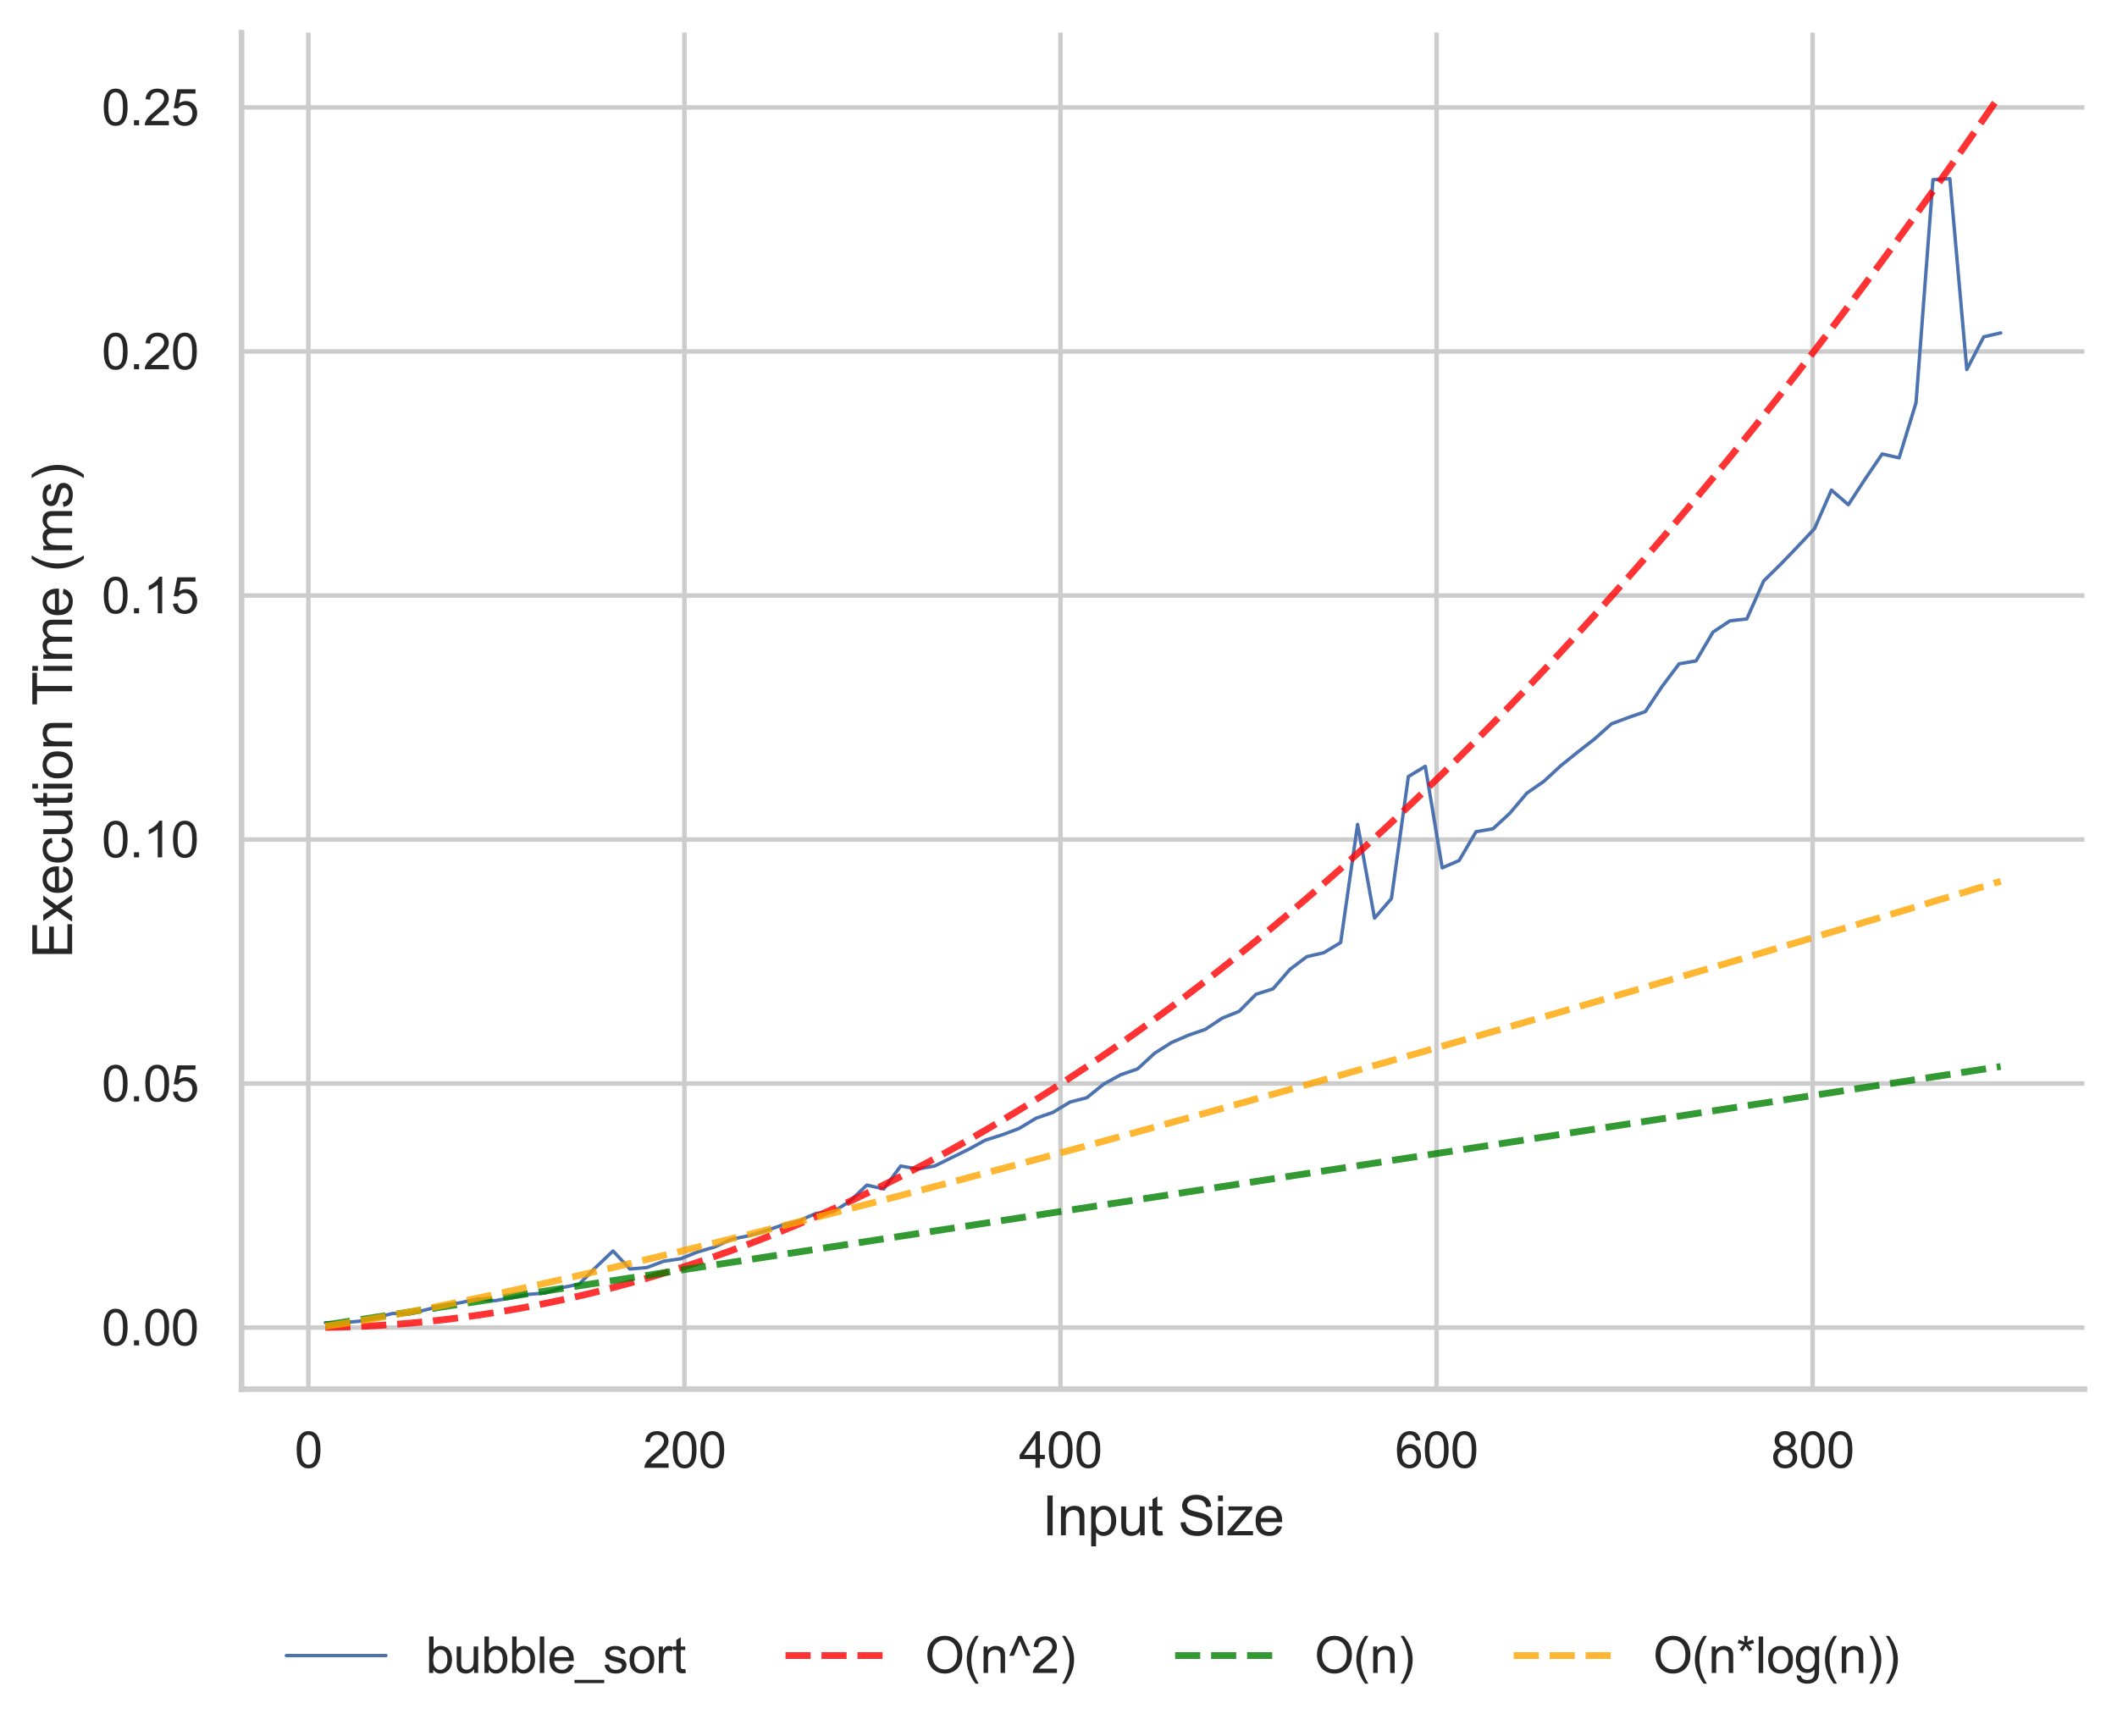 <?xml version="1.0" encoding="utf-8" standalone="no"?>
<!DOCTYPE svg PUBLIC "-//W3C//DTD SVG 1.1//EN"
  "http://www.w3.org/Graphics/SVG/1.1/DTD/svg11.dtd">
<svg xmlns:xlink="http://www.w3.org/1999/xlink" width="467.728pt" height="383.525pt" viewBox="0 0 467.728 383.525" xmlns="http://www.w3.org/2000/svg" version="1.1">
 <defs>
  <style type="text/css">*{stroke-linejoin: round; stroke-linecap: butt}</style>
 </defs>
 <g id="figure_1">
  <g id="patch_1">
   <path d="M 0 383.525 
L 467.728 383.525 
L 467.728 0 
L 0 0 
z
" style="fill: #ffffff"/>
  </g>
  <g id="axes_1">
   <g id="patch_2">
    <path d="M 53.368 306.9 
L 460.528 306.9 
L 460.528 7.2 
L 53.368 7.2 
z
" style="fill: #ffffff"/>
   </g>
   <g id="matplotlib.axis_1">
    <g id="xtick_1">
     <g id="line2d_1">
      <path d="M 68.137 306.9 
L 68.137 7.2 
" clip-path="url(#pf3e0f8b7da)" style="fill: none; stroke: #cccccc; stroke-linecap: round"/>
     </g>
     <g id="text_1">
      <!-- 0 -->
      <g style="fill: #262626" transform="translate(65.078 324.274) scale(0.11 -0.11)">
       <defs>
        <path id="ArialMT-30" d="M 266 2259 
Q 266 3072 433 3567 
Q 600 4063 929 4331 
Q 1259 4600 1759 4600 
Q 2128 4600 2406 4451 
Q 2684 4303 2865 4023 
Q 3047 3744 3150 3342 
Q 3253 2941 3253 2259 
Q 3253 1453 3087 958 
Q 2922 463 2592 192 
Q 2263 -78 1759 -78 
Q 1097 -78 719 397 
Q 266 969 266 2259 
z
M 844 2259 
Q 844 1131 1108 757 
Q 1372 384 1759 384 
Q 2147 384 2411 759 
Q 2675 1134 2675 2259 
Q 2675 3391 2411 3762 
Q 2147 4134 1753 4134 
Q 1366 4134 1134 3806 
Q 844 3388 844 2259 
z
" transform="scale(0.016)"/>
       </defs>
       <use xlink:href="#ArialMT-30"/>
      </g>
     </g>
    </g>
    <g id="xtick_2">
     <g id="line2d_2">
      <path d="M 151.222 306.9 
L 151.222 7.2 
" clip-path="url(#pf3e0f8b7da)" style="fill: none; stroke: #cccccc; stroke-linecap: round"/>
     </g>
     <g id="text_2">
      <!-- 200 -->
      <g style="fill: #262626" transform="translate(142.047 324.274) scale(0.11 -0.11)">
       <defs>
        <path id="ArialMT-32" d="M 3222 541 
L 3222 0 
L 194 0 
Q 188 203 259 391 
Q 375 700 629 1000 
Q 884 1300 1366 1694 
Q 2113 2306 2375 2664 
Q 2638 3022 2638 3341 
Q 2638 3675 2398 3904 
Q 2159 4134 1775 4134 
Q 1369 4134 1125 3890 
Q 881 3647 878 3216 
L 300 3275 
Q 359 3922 746 4261 
Q 1134 4600 1788 4600 
Q 2447 4600 2831 4234 
Q 3216 3869 3216 3328 
Q 3216 3053 3103 2787 
Q 2991 2522 2730 2228 
Q 2469 1934 1863 1422 
Q 1356 997 1212 845 
Q 1069 694 975 541 
L 3222 541 
z
" transform="scale(0.016)"/>
       </defs>
       <use xlink:href="#ArialMT-32"/>
       <use xlink:href="#ArialMT-30" x="55.615"/>
       <use xlink:href="#ArialMT-30" x="111.23"/>
      </g>
     </g>
    </g>
    <g id="xtick_3">
     <g id="line2d_3">
      <path d="M 234.308 306.9 
L 234.308 7.2 
" clip-path="url(#pf3e0f8b7da)" style="fill: none; stroke: #cccccc; stroke-linecap: round"/>
     </g>
     <g id="text_3">
      <!-- 400 -->
      <g style="fill: #262626" transform="translate(225.132 324.274) scale(0.11 -0.11)">
       <defs>
        <path id="ArialMT-34" d="M 2069 0 
L 2069 1097 
L 81 1097 
L 81 1613 
L 2172 4581 
L 2631 4581 
L 2631 1613 
L 3250 1613 
L 3250 1097 
L 2631 1097 
L 2631 0 
L 2069 0 
z
M 2069 1613 
L 2069 3678 
L 634 1613 
L 2069 1613 
z
" transform="scale(0.016)"/>
       </defs>
       <use xlink:href="#ArialMT-34"/>
       <use xlink:href="#ArialMT-30" x="55.615"/>
       <use xlink:href="#ArialMT-30" x="111.23"/>
      </g>
     </g>
    </g>
    <g id="xtick_4">
     <g id="line2d_4">
      <path d="M 317.393 306.9 
L 317.393 7.2 
" clip-path="url(#pf3e0f8b7da)" style="fill: none; stroke: #cccccc; stroke-linecap: round"/>
     </g>
     <g id="text_4">
      <!-- 600 -->
      <g style="fill: #262626" transform="translate(308.217 324.274) scale(0.11 -0.11)">
       <defs>
        <path id="ArialMT-36" d="M 3184 3459 
L 2625 3416 
Q 2550 3747 2413 3897 
Q 2184 4138 1850 4138 
Q 1581 4138 1378 3988 
Q 1113 3794 959 3422 
Q 806 3050 800 2363 
Q 1003 2672 1297 2822 
Q 1591 2972 1913 2972 
Q 2475 2972 2870 2558 
Q 3266 2144 3266 1488 
Q 3266 1056 3080 686 
Q 2894 316 2569 119 
Q 2244 -78 1831 -78 
Q 1128 -78 684 439 
Q 241 956 241 2144 
Q 241 3472 731 4075 
Q 1159 4600 1884 4600 
Q 2425 4600 2770 4297 
Q 3116 3994 3184 3459 
z
M 888 1484 
Q 888 1194 1011 928 
Q 1134 663 1356 523 
Q 1578 384 1822 384 
Q 2178 384 2434 671 
Q 2691 959 2691 1453 
Q 2691 1928 2437 2201 
Q 2184 2475 1800 2475 
Q 1419 2475 1153 2201 
Q 888 1928 888 1484 
z
" transform="scale(0.016)"/>
       </defs>
       <use xlink:href="#ArialMT-36"/>
       <use xlink:href="#ArialMT-30" x="55.615"/>
       <use xlink:href="#ArialMT-30" x="111.23"/>
      </g>
     </g>
    </g>
    <g id="xtick_5">
     <g id="line2d_5">
      <path d="M 400.478 306.9 
L 400.478 7.2 
" clip-path="url(#pf3e0f8b7da)" style="fill: none; stroke: #cccccc; stroke-linecap: round"/>
     </g>
     <g id="text_5">
      <!-- 800 -->
      <g style="fill: #262626" transform="translate(391.303 324.274) scale(0.11 -0.11)">
       <defs>
        <path id="ArialMT-38" d="M 1131 2484 
Q 781 2613 612 2850 
Q 444 3088 444 3419 
Q 444 3919 803 4259 
Q 1163 4600 1759 4600 
Q 2359 4600 2725 4251 
Q 3091 3903 3091 3403 
Q 3091 3084 2923 2848 
Q 2756 2613 2416 2484 
Q 2838 2347 3058 2040 
Q 3278 1734 3278 1309 
Q 3278 722 2862 322 
Q 2447 -78 1769 -78 
Q 1091 -78 675 323 
Q 259 725 259 1325 
Q 259 1772 486 2073 
Q 713 2375 1131 2484 
z
M 1019 3438 
Q 1019 3113 1228 2906 
Q 1438 2700 1772 2700 
Q 2097 2700 2305 2904 
Q 2513 3109 2513 3406 
Q 2513 3716 2298 3927 
Q 2084 4138 1766 4138 
Q 1444 4138 1231 3931 
Q 1019 3725 1019 3438 
z
M 838 1322 
Q 838 1081 952 856 
Q 1066 631 1291 507 
Q 1516 384 1775 384 
Q 2178 384 2440 643 
Q 2703 903 2703 1303 
Q 2703 1709 2433 1975 
Q 2163 2241 1756 2241 
Q 1359 2241 1098 1978 
Q 838 1716 838 1322 
z
" transform="scale(0.016)"/>
       </defs>
       <use xlink:href="#ArialMT-38"/>
       <use xlink:href="#ArialMT-30" x="55.615"/>
       <use xlink:href="#ArialMT-30" x="111.23"/>
      </g>
     </g>
    </g>
    <g id="text_6">
     <!-- Input Size -->
     <g style="fill: #262626" transform="translate(230.266 339.195) scale(0.12 -0.12)">
      <defs>
       <path id="ArialMT-49" d="M 597 0 
L 597 4581 
L 1203 4581 
L 1203 0 
L 597 0 
z
" transform="scale(0.016)"/>
       <path id="ArialMT-6e" d="M 422 0 
L 422 3319 
L 928 3319 
L 928 2847 
Q 1294 3394 1984 3394 
Q 2284 3394 2536 3286 
Q 2788 3178 2913 3003 
Q 3038 2828 3088 2588 
Q 3119 2431 3119 2041 
L 3119 0 
L 2556 0 
L 2556 2019 
Q 2556 2363 2490 2533 
Q 2425 2703 2258 2804 
Q 2091 2906 1866 2906 
Q 1506 2906 1245 2678 
Q 984 2450 984 1813 
L 984 0 
L 422 0 
z
" transform="scale(0.016)"/>
       <path id="ArialMT-70" d="M 422 -1272 
L 422 3319 
L 934 3319 
L 934 2888 
Q 1116 3141 1344 3267 
Q 1572 3394 1897 3394 
Q 2322 3394 2647 3175 
Q 2972 2956 3137 2557 
Q 3303 2159 3303 1684 
Q 3303 1175 3120 767 
Q 2938 359 2589 142 
Q 2241 -75 1856 -75 
Q 1575 -75 1351 44 
Q 1128 163 984 344 
L 984 -1272 
L 422 -1272 
z
M 931 1641 
Q 931 1000 1190 694 
Q 1450 388 1819 388 
Q 2194 388 2461 705 
Q 2728 1022 2728 1688 
Q 2728 2322 2467 2637 
Q 2206 2953 1844 2953 
Q 1484 2953 1207 2617 
Q 931 2281 931 1641 
z
" transform="scale(0.016)"/>
       <path id="ArialMT-75" d="M 2597 0 
L 2597 488 
Q 2209 -75 1544 -75 
Q 1250 -75 995 37 
Q 741 150 617 320 
Q 494 491 444 738 
Q 409 903 409 1263 
L 409 3319 
L 972 3319 
L 972 1478 
Q 972 1038 1006 884 
Q 1059 663 1231 536 
Q 1403 409 1656 409 
Q 1909 409 2131 539 
Q 2353 669 2445 892 
Q 2538 1116 2538 1541 
L 2538 3319 
L 3100 3319 
L 3100 0 
L 2597 0 
z
" transform="scale(0.016)"/>
       <path id="ArialMT-74" d="M 1650 503 
L 1731 6 
Q 1494 -44 1306 -44 
Q 1000 -44 831 53 
Q 663 150 594 308 
Q 525 466 525 972 
L 525 2881 
L 113 2881 
L 113 3319 
L 525 3319 
L 525 4141 
L 1084 4478 
L 1084 3319 
L 1650 3319 
L 1650 2881 
L 1084 2881 
L 1084 941 
Q 1084 700 1114 631 
Q 1144 563 1211 522 
Q 1278 481 1403 481 
Q 1497 481 1650 503 
z
" transform="scale(0.016)"/>
       <path id="ArialMT-20" transform="scale(0.016)"/>
       <path id="ArialMT-53" d="M 288 1472 
L 859 1522 
Q 900 1178 1048 958 
Q 1197 738 1509 602 
Q 1822 466 2213 466 
Q 2559 466 2825 569 
Q 3091 672 3220 851 
Q 3350 1031 3350 1244 
Q 3350 1459 3225 1620 
Q 3100 1781 2813 1891 
Q 2628 1963 1997 2114 
Q 1366 2266 1113 2400 
Q 784 2572 623 2826 
Q 463 3081 463 3397 
Q 463 3744 659 4045 
Q 856 4347 1234 4503 
Q 1613 4659 2075 4659 
Q 2584 4659 2973 4495 
Q 3363 4331 3572 4012 
Q 3781 3694 3797 3291 
L 3216 3247 
Q 3169 3681 2898 3903 
Q 2628 4125 2100 4125 
Q 1550 4125 1298 3923 
Q 1047 3722 1047 3438 
Q 1047 3191 1225 3031 
Q 1400 2872 2139 2705 
Q 2878 2538 3153 2413 
Q 3553 2228 3743 1945 
Q 3934 1663 3934 1294 
Q 3934 928 3725 604 
Q 3516 281 3123 101 
Q 2731 -78 2241 -78 
Q 1619 -78 1198 103 
Q 778 284 539 648 
Q 300 1013 288 1472 
z
" transform="scale(0.016)"/>
       <path id="ArialMT-69" d="M 425 3934 
L 425 4581 
L 988 4581 
L 988 3934 
L 425 3934 
z
M 425 0 
L 425 3319 
L 988 3319 
L 988 0 
L 425 0 
z
" transform="scale(0.016)"/>
       <path id="ArialMT-7a" d="M 125 0 
L 125 456 
L 2238 2881 
Q 1878 2863 1603 2863 
L 250 2863 
L 250 3319 
L 2963 3319 
L 2963 2947 
L 1166 841 
L 819 456 
Q 1197 484 1528 484 
L 3063 484 
L 3063 0 
L 125 0 
z
" transform="scale(0.016)"/>
       <path id="ArialMT-65" d="M 2694 1069 
L 3275 997 
Q 3138 488 2766 206 
Q 2394 -75 1816 -75 
Q 1088 -75 661 373 
Q 234 822 234 1631 
Q 234 2469 665 2931 
Q 1097 3394 1784 3394 
Q 2450 3394 2872 2941 
Q 3294 2488 3294 1666 
Q 3294 1616 3291 1516 
L 816 1516 
Q 847 969 1125 678 
Q 1403 388 1819 388 
Q 2128 388 2347 550 
Q 2566 713 2694 1069 
z
M 847 1978 
L 2700 1978 
Q 2663 2397 2488 2606 
Q 2219 2931 1791 2931 
Q 1403 2931 1139 2672 
Q 875 2413 847 1978 
z
" transform="scale(0.016)"/>
      </defs>
      <use xlink:href="#ArialMT-49"/>
      <use xlink:href="#ArialMT-6e" x="27.783"/>
      <use xlink:href="#ArialMT-70" x="83.398"/>
      <use xlink:href="#ArialMT-75" x="139.014"/>
      <use xlink:href="#ArialMT-74" x="194.629"/>
      <use xlink:href="#ArialMT-20" x="222.412"/>
      <use xlink:href="#ArialMT-53" x="250.195"/>
      <use xlink:href="#ArialMT-69" x="316.895"/>
      <use xlink:href="#ArialMT-7a" x="339.111"/>
      <use xlink:href="#ArialMT-65" x="389.111"/>
     </g>
    </g>
   </g>
   <g id="matplotlib.axis_2">
    <g id="ytick_1">
     <g id="line2d_6">
      <path d="M 53.368 293.305 
L 460.528 293.305 
" clip-path="url(#pf3e0f8b7da)" style="fill: none; stroke: #cccccc; stroke-linecap: round"/>
     </g>
     <g id="text_7">
      <!-- 0.00 -->
      <g style="fill: #262626" transform="translate(22.461 297.241) scale(0.11 -0.11)">
       <defs>
        <path id="ArialMT-2e" d="M 581 0 
L 581 641 
L 1222 641 
L 1222 0 
L 581 0 
z
" transform="scale(0.016)"/>
       </defs>
       <use xlink:href="#ArialMT-30"/>
       <use xlink:href="#ArialMT-2e" x="55.615"/>
       <use xlink:href="#ArialMT-30" x="83.398"/>
       <use xlink:href="#ArialMT-30" x="139.014"/>
      </g>
     </g>
    </g>
    <g id="ytick_2">
     <g id="line2d_7">
      <path d="M 53.368 239.391 
L 460.528 239.391 
" clip-path="url(#pf3e0f8b7da)" style="fill: none; stroke: #cccccc; stroke-linecap: round"/>
     </g>
     <g id="text_8">
      <!-- 0.05 -->
      <g style="fill: #262626" transform="translate(22.461 243.328) scale(0.11 -0.11)">
       <defs>
        <path id="ArialMT-35" d="M 266 1200 
L 856 1250 
Q 922 819 1161 601 
Q 1400 384 1738 384 
Q 2144 384 2425 690 
Q 2706 997 2706 1503 
Q 2706 1984 2436 2262 
Q 2166 2541 1728 2541 
Q 1456 2541 1237 2417 
Q 1019 2294 894 2097 
L 366 2166 
L 809 4519 
L 3088 4519 
L 3088 3981 
L 1259 3981 
L 1013 2750 
Q 1425 3038 1878 3038 
Q 2478 3038 2890 2622 
Q 3303 2206 3303 1553 
Q 3303 931 2941 478 
Q 2500 -78 1738 -78 
Q 1113 -78 717 272 
Q 322 622 266 1200 
z
" transform="scale(0.016)"/>
       </defs>
       <use xlink:href="#ArialMT-30"/>
       <use xlink:href="#ArialMT-2e" x="55.615"/>
       <use xlink:href="#ArialMT-30" x="83.398"/>
       <use xlink:href="#ArialMT-35" x="139.014"/>
      </g>
     </g>
    </g>
    <g id="ytick_3">
     <g id="line2d_8">
      <path d="M 53.368 185.478 
L 460.528 185.478 
" clip-path="url(#pf3e0f8b7da)" style="fill: none; stroke: #cccccc; stroke-linecap: round"/>
     </g>
     <g id="text_9">
      <!-- 0.10 -->
      <g style="fill: #262626" transform="translate(22.461 189.415) scale(0.11 -0.11)">
       <defs>
        <path id="ArialMT-31" d="M 2384 0 
L 1822 0 
L 1822 3584 
Q 1619 3391 1289 3197 
Q 959 3003 697 2906 
L 697 3450 
Q 1169 3672 1522 3987 
Q 1875 4303 2022 4600 
L 2384 4600 
L 2384 0 
z
" transform="scale(0.016)"/>
       </defs>
       <use xlink:href="#ArialMT-30"/>
       <use xlink:href="#ArialMT-2e" x="55.615"/>
       <use xlink:href="#ArialMT-31" x="83.398"/>
       <use xlink:href="#ArialMT-30" x="139.014"/>
      </g>
     </g>
    </g>
    <g id="ytick_4">
     <g id="line2d_9">
      <path d="M 53.368 131.564 
L 460.528 131.564 
" clip-path="url(#pf3e0f8b7da)" style="fill: none; stroke: #cccccc; stroke-linecap: round"/>
     </g>
     <g id="text_10">
      <!-- 0.15 -->
      <g style="fill: #262626" transform="translate(22.461 135.501) scale(0.11 -0.11)">
       <use xlink:href="#ArialMT-30"/>
       <use xlink:href="#ArialMT-2e" x="55.615"/>
       <use xlink:href="#ArialMT-31" x="83.398"/>
       <use xlink:href="#ArialMT-35" x="139.014"/>
      </g>
     </g>
    </g>
    <g id="ytick_5">
     <g id="line2d_10">
      <path d="M 53.368 77.651 
L 460.528 77.651 
" clip-path="url(#pf3e0f8b7da)" style="fill: none; stroke: #cccccc; stroke-linecap: round"/>
     </g>
     <g id="text_11">
      <!-- 0.20 -->
      <g style="fill: #262626" transform="translate(22.461 81.588) scale(0.11 -0.11)">
       <use xlink:href="#ArialMT-30"/>
       <use xlink:href="#ArialMT-2e" x="55.615"/>
       <use xlink:href="#ArialMT-32" x="83.398"/>
       <use xlink:href="#ArialMT-30" x="139.014"/>
      </g>
     </g>
    </g>
    <g id="ytick_6">
     <g id="line2d_11">
      <path d="M 53.368 23.738 
L 460.528 23.738 
" clip-path="url(#pf3e0f8b7da)" style="fill: none; stroke: #cccccc; stroke-linecap: round"/>
     </g>
     <g id="text_12">
      <!-- 0.25 -->
      <g style="fill: #262626" transform="translate(22.461 27.675) scale(0.11 -0.11)">
       <use xlink:href="#ArialMT-30"/>
       <use xlink:href="#ArialMT-2e" x="55.615"/>
       <use xlink:href="#ArialMT-32" x="83.398"/>
       <use xlink:href="#ArialMT-35" x="139.014"/>
      </g>
     </g>
    </g>
    <g id="text_13">
     <!-- Execution Time (ms) -->
     <g style="fill: #262626" transform="translate(15.936 211.728) rotate(-90) scale(0.12 -0.12)">
      <defs>
       <path id="ArialMT-45" d="M 506 0 
L 506 4581 
L 3819 4581 
L 3819 4041 
L 1113 4041 
L 1113 2638 
L 3647 2638 
L 3647 2100 
L 1113 2100 
L 1113 541 
L 3925 541 
L 3925 0 
L 506 0 
z
" transform="scale(0.016)"/>
       <path id="ArialMT-78" d="M 47 0 
L 1259 1725 
L 138 3319 
L 841 3319 
L 1350 2541 
Q 1494 2319 1581 2169 
Q 1719 2375 1834 2534 
L 2394 3319 
L 3066 3319 
L 1919 1756 
L 3153 0 
L 2463 0 
L 1781 1031 
L 1600 1309 
L 728 0 
L 47 0 
z
" transform="scale(0.016)"/>
       <path id="ArialMT-63" d="M 2588 1216 
L 3141 1144 
Q 3050 572 2676 248 
Q 2303 -75 1759 -75 
Q 1078 -75 664 370 
Q 250 816 250 1647 
Q 250 2184 428 2587 
Q 606 2991 970 3192 
Q 1334 3394 1763 3394 
Q 2303 3394 2647 3120 
Q 2991 2847 3088 2344 
L 2541 2259 
Q 2463 2594 2264 2762 
Q 2066 2931 1784 2931 
Q 1359 2931 1093 2626 
Q 828 2322 828 1663 
Q 828 994 1084 691 
Q 1341 388 1753 388 
Q 2084 388 2306 591 
Q 2528 794 2588 1216 
z
" transform="scale(0.016)"/>
       <path id="ArialMT-6f" d="M 213 1659 
Q 213 2581 725 3025 
Q 1153 3394 1769 3394 
Q 2453 3394 2887 2945 
Q 3322 2497 3322 1706 
Q 3322 1066 3130 698 
Q 2938 331 2570 128 
Q 2203 -75 1769 -75 
Q 1072 -75 642 372 
Q 213 819 213 1659 
z
M 791 1659 
Q 791 1022 1069 705 
Q 1347 388 1769 388 
Q 2188 388 2466 706 
Q 2744 1025 2744 1678 
Q 2744 2294 2464 2611 
Q 2184 2928 1769 2928 
Q 1347 2928 1069 2612 
Q 791 2297 791 1659 
z
" transform="scale(0.016)"/>
       <path id="ArialMT-54" d="M 1659 0 
L 1659 4041 
L 150 4041 
L 150 4581 
L 3781 4581 
L 3781 4041 
L 2266 4041 
L 2266 0 
L 1659 0 
z
" transform="scale(0.016)"/>
       <path id="ArialMT-6d" d="M 422 0 
L 422 3319 
L 925 3319 
L 925 2853 
Q 1081 3097 1340 3245 
Q 1600 3394 1931 3394 
Q 2300 3394 2536 3241 
Q 2772 3088 2869 2813 
Q 3263 3394 3894 3394 
Q 4388 3394 4653 3120 
Q 4919 2847 4919 2278 
L 4919 0 
L 4359 0 
L 4359 2091 
Q 4359 2428 4304 2576 
Q 4250 2725 4106 2815 
Q 3963 2906 3769 2906 
Q 3419 2906 3187 2673 
Q 2956 2441 2956 1928 
L 2956 0 
L 2394 0 
L 2394 2156 
Q 2394 2531 2256 2718 
Q 2119 2906 1806 2906 
Q 1569 2906 1367 2781 
Q 1166 2656 1075 2415 
Q 984 2175 984 1722 
L 984 0 
L 422 0 
z
" transform="scale(0.016)"/>
       <path id="ArialMT-28" d="M 1497 -1347 
Q 1031 -759 709 28 
Q 388 816 388 1659 
Q 388 2403 628 3084 
Q 909 3875 1497 4659 
L 1900 4659 
Q 1522 4009 1400 3731 
Q 1209 3300 1100 2831 
Q 966 2247 966 1656 
Q 966 153 1900 -1347 
L 1497 -1347 
z
" transform="scale(0.016)"/>
       <path id="ArialMT-73" d="M 197 991 
L 753 1078 
Q 800 744 1014 566 
Q 1228 388 1613 388 
Q 2000 388 2187 545 
Q 2375 703 2375 916 
Q 2375 1106 2209 1216 
Q 2094 1291 1634 1406 
Q 1016 1563 777 1677 
Q 538 1791 414 1992 
Q 291 2194 291 2438 
Q 291 2659 392 2848 
Q 494 3038 669 3163 
Q 800 3259 1026 3326 
Q 1253 3394 1513 3394 
Q 1903 3394 2198 3281 
Q 2494 3169 2634 2976 
Q 2775 2784 2828 2463 
L 2278 2388 
Q 2241 2644 2061 2787 
Q 1881 2931 1553 2931 
Q 1166 2931 1000 2803 
Q 834 2675 834 2503 
Q 834 2394 903 2306 
Q 972 2216 1119 2156 
Q 1203 2125 1616 2013 
Q 2213 1853 2448 1751 
Q 2684 1650 2818 1456 
Q 2953 1263 2953 975 
Q 2953 694 2789 445 
Q 2625 197 2315 61 
Q 2006 -75 1616 -75 
Q 969 -75 630 194 
Q 291 463 197 991 
z
" transform="scale(0.016)"/>
       <path id="ArialMT-29" d="M 791 -1347 
L 388 -1347 
Q 1322 153 1322 1656 
Q 1322 2244 1188 2822 
Q 1081 3291 891 3722 
Q 769 4003 388 4659 
L 791 4659 
Q 1378 3875 1659 3084 
Q 1900 2403 1900 1659 
Q 1900 816 1576 28 
Q 1253 -759 791 -1347 
z
" transform="scale(0.016)"/>
      </defs>
      <use xlink:href="#ArialMT-45"/>
      <use xlink:href="#ArialMT-78" x="66.699"/>
      <use xlink:href="#ArialMT-65" x="116.699"/>
      <use xlink:href="#ArialMT-63" x="172.314"/>
      <use xlink:href="#ArialMT-75" x="222.314"/>
      <use xlink:href="#ArialMT-74" x="277.93"/>
      <use xlink:href="#ArialMT-69" x="305.713"/>
      <use xlink:href="#ArialMT-6f" x="327.93"/>
      <use xlink:href="#ArialMT-6e" x="383.545"/>
      <use xlink:href="#ArialMT-20" x="439.16"/>
      <use xlink:href="#ArialMT-54" x="465.193"/>
      <use xlink:href="#ArialMT-69" x="522.527"/>
      <use xlink:href="#ArialMT-6d" x="544.744"/>
      <use xlink:href="#ArialMT-65" x="628.045"/>
      <use xlink:href="#ArialMT-20" x="683.66"/>
      <use xlink:href="#ArialMT-28" x="711.443"/>
      <use xlink:href="#ArialMT-6d" x="744.744"/>
      <use xlink:href="#ArialMT-73" x="828.045"/>
      <use xlink:href="#ArialMT-29" x="878.045"/>
     </g>
    </g>
   </g>
   <g id="PolyCollection_1"/>
   <g id="line2d_12">
    <path d="M 71.876 292.226 
L 75.614 292.226 
L 79.353 291.903 
L 83.092 291.04 
L 86.831 290.178 
L 90.57 290.285 
L 94.309 289.315 
L 98.047 288.344 
L 101.786 287.805 
L 105.525 286.943 
L 109.264 287.374 
L 113.003 286.727 
L 116.742 285.972 
L 120.481 285.649 
L 124.219 284.463 
L 127.958 283.708 
L 131.697 279.934 
L 135.436 276.376 
L 139.175 280.365 
L 142.914 280.042 
L 146.652 278.64 
L 150.391 278.101 
L 154.13 276.591 
L 157.869 275.513 
L 161.608 273.788 
L 165.347 273.033 
L 169.085 271.955 
L 172.824 270.661 
L 176.563 269.69 
L 180.302 268.073 
L 184.041 267.75 
L 187.78 265.377 
L 191.519 261.819 
L 195.257 262.682 
L 198.996 257.614 
L 202.735 258.261 
L 206.474 257.614 
L 210.213 255.781 
L 213.952 253.948 
L 217.69 251.899 
L 221.429 250.713 
L 225.168 249.311 
L 228.907 247.047 
L 232.646 245.753 
L 236.385 243.489 
L 240.123 242.518 
L 243.862 239.499 
L 247.601 237.45 
L 251.34 236.156 
L 255.079 232.706 
L 258.818 230.334 
L 262.557 228.716 
L 266.295 227.422 
L 270.034 224.942 
L 273.773 223.433 
L 277.512 219.659 
L 281.251 218.473 
L 284.99 214.16 
L 288.728 211.356 
L 292.467 210.494 
L 296.206 208.229 
L 299.945 182.135 
L 303.684 202.838 
L 307.423 198.525 
L 311.162 171.568 
L 314.9 169.304 
L 318.639 191.732 
L 322.378 190.114 
L 326.117 183.753 
L 329.856 183.106 
L 333.595 179.655 
L 337.333 175.234 
L 341.072 172.646 
L 344.811 169.196 
L 348.55 166.177 
L 352.289 163.266 
L 356.028 159.923 
L 359.766 158.521 
L 363.505 157.227 
L 367.244 151.62 
L 370.983 146.66 
L 374.722 146.013 
L 378.461 139.652 
L 382.2 137.171 
L 385.938 136.74 
L 389.677 128.33 
L 393.416 124.664 
L 397.155 120.782 
L 400.894 116.792 
L 404.633 108.274 
L 408.371 111.509 
L 412.11 105.794 
L 415.849 100.295 
L 419.588 101.157 
L 423.327 88.973 
L 427.066 39.696 
L 430.804 39.48 
L 434.543 81.641 
L 438.282 74.416 
L 442.021 73.554 
" clip-path="url(#pf3e0f8b7da)" style="fill: none; stroke: #4c72b0; stroke-width: 0.75; stroke-linecap: round"/>
   </g>
   <g id="line2d_13">
    <path d="M 71.876 293.277 
L 75.614 293.196 
L 79.353 293.059 
L 83.092 292.869 
L 86.831 292.623 
L 90.57 292.324 
L 94.309 291.969 
L 98.047 291.561 
L 101.786 291.097 
L 105.525 290.58 
L 109.264 290.007 
L 113.003 289.381 
L 116.742 288.7 
L 120.481 287.964 
L 124.219 287.174 
L 127.958 286.329 
L 131.697 285.43 
L 135.436 284.476 
L 139.175 283.468 
L 142.914 282.405 
L 146.652 281.288 
L 150.391 280.116 
L 154.13 278.89 
L 157.869 277.61 
L 161.608 276.274 
L 165.347 274.885 
L 169.085 273.441 
L 172.824 271.942 
L 176.563 270.389 
L 180.302 268.781 
L 184.041 267.119 
L 187.78 265.402 
L 191.519 263.631 
L 195.257 261.806 
L 198.996 259.926 
L 202.735 257.991 
L 206.474 256.002 
L 210.213 253.958 
L 213.952 251.86 
L 217.69 249.707 
L 221.429 247.5 
L 225.168 245.239 
L 228.907 242.923 
L 232.646 240.552 
L 236.385 238.127 
L 240.123 235.647 
L 243.862 233.113 
L 247.601 230.525 
L 251.34 227.882 
L 255.079 225.184 
L 258.818 222.432 
L 262.557 219.625 
L 266.295 216.764 
L 270.034 213.849 
L 273.773 210.879 
L 277.512 207.854 
L 281.251 204.775 
L 284.99 201.642 
L 288.728 198.454 
L 292.467 195.211 
L 296.206 191.914 
L 299.945 188.563 
L 303.684 185.156 
L 307.423 181.696 
L 311.162 178.181 
L 314.9 174.611 
L 318.639 170.987 
L 322.378 167.309 
L 326.117 163.576 
L 329.856 159.788 
L 333.595 155.946 
L 337.333 152.05 
L 341.072 148.099 
L 344.811 144.093 
L 348.55 140.034 
L 352.289 135.919 
L 356.028 131.75 
L 359.766 127.527 
L 363.505 123.249 
L 367.244 118.916 
L 370.983 114.529 
L 374.722 110.088 
L 378.461 105.592 
L 382.2 101.041 
L 385.938 96.436 
L 389.677 91.777 
L 393.416 87.063 
L 397.155 82.295 
L 400.894 77.472 
L 404.633 72.594 
L 408.371 67.662 
L 412.11 62.676 
L 415.849 57.635 
L 419.588 52.54 
L 423.327 47.39 
L 427.066 42.185 
L 430.804 36.926 
L 434.543 31.613 
L 438.282 26.245 
L 442.021 20.823 
" clip-path="url(#pf3e0f8b7da)" style="fill: none; stroke-dasharray: 5.55,2.4; stroke-dashoffset: 0; stroke: #ff0000; stroke-opacity: 0.8; stroke-width: 1.5"/>
   </g>
   <g id="line2d_14">
    <path d="M 71.876 292.728 
L 75.614 292.151 
L 79.353 291.574 
L 83.092 290.997 
L 86.831 290.421 
L 90.57 289.844 
L 94.309 289.267 
L 98.047 288.69 
L 101.786 288.113 
L 105.525 287.537 
L 109.264 286.96 
L 113.003 286.383 
L 116.742 285.806 
L 120.481 285.229 
L 124.219 284.653 
L 127.958 284.076 
L 131.697 283.499 
L 135.436 282.922 
L 139.175 282.345 
L 142.914 281.769 
L 146.652 281.192 
L 150.391 280.615 
L 154.13 280.038 
L 157.869 279.461 
L 161.608 278.885 
L 165.347 278.308 
L 169.085 277.731 
L 172.824 277.154 
L 176.563 276.577 
L 180.302 276.001 
L 184.041 275.424 
L 187.78 274.847 
L 191.519 274.27 
L 195.257 273.693 
L 198.996 273.117 
L 202.735 272.54 
L 206.474 271.963 
L 210.213 271.386 
L 213.952 270.809 
L 217.69 270.233 
L 221.429 269.656 
L 225.168 269.079 
L 228.907 268.502 
L 232.646 267.925 
L 236.385 267.349 
L 240.123 266.772 
L 243.862 266.195 
L 247.601 265.618 
L 251.34 265.041 
L 255.079 264.465 
L 258.818 263.888 
L 262.557 263.311 
L 266.295 262.734 
L 270.034 262.157 
L 273.773 261.581 
L 277.512 261.004 
L 281.251 260.427 
L 284.99 259.85 
L 288.728 259.273 
L 292.467 258.697 
L 296.206 258.12 
L 299.945 257.543 
L 303.684 256.966 
L 307.423 256.389 
L 311.162 255.813 
L 314.9 255.236 
L 318.639 254.659 
L 322.378 254.082 
L 326.117 253.505 
L 329.856 252.929 
L 333.595 252.352 
L 337.333 251.775 
L 341.072 251.198 
L 344.811 250.621 
L 348.55 250.045 
L 352.289 249.468 
L 356.028 248.891 
L 359.766 248.314 
L 363.505 247.737 
L 367.244 247.161 
L 370.983 246.584 
L 374.722 246.007 
L 378.461 245.43 
L 382.2 244.853 
L 385.938 244.277 
L 389.677 243.7 
L 393.416 243.123 
L 397.155 242.546 
L 400.894 241.969 
L 404.633 241.393 
L 408.371 240.816 
L 412.11 240.239 
L 415.849 239.662 
L 419.588 239.085 
L 423.327 238.509 
L 427.066 237.932 
L 430.804 237.355 
L 434.543 236.778 
L 438.282 236.202 
L 442.021 235.625 
" clip-path="url(#pf3e0f8b7da)" style="fill: none; stroke-dasharray: 5.55,2.4; stroke-dashoffset: 0; stroke: #008000; stroke-opacity: 0.8; stroke-width: 1.5"/>
   </g>
   <g id="line2d_15">
    <path d="M 71.876 292.986 
L 75.614 292.467 
L 79.353 291.871 
L 83.092 291.227 
L 86.831 290.546 
L 90.57 289.835 
L 94.309 289.101 
L 98.047 288.345 
L 101.786 287.571 
L 105.525 286.782 
L 109.264 285.978 
L 113.003 285.16 
L 116.742 284.331 
L 120.481 283.49 
L 124.219 282.639 
L 127.958 281.778 
L 131.697 280.908 
L 135.436 280.03 
L 139.175 279.143 
L 142.914 278.249 
L 146.652 277.348 
L 150.391 276.44 
L 154.13 275.525 
L 157.869 274.604 
L 161.608 273.677 
L 165.347 272.744 
L 169.085 271.806 
L 172.824 270.862 
L 176.563 269.913 
L 180.302 268.959 
L 184.041 268 
L 187.78 267.036 
L 191.519 266.068 
L 195.257 265.096 
L 198.996 264.119 
L 202.735 263.138 
L 206.474 262.153 
L 210.213 261.164 
L 213.952 260.172 
L 217.69 259.175 
L 221.429 258.175 
L 225.168 257.172 
L 228.907 256.165 
L 232.646 255.155 
L 236.385 254.141 
L 240.123 253.124 
L 243.862 252.104 
L 247.601 251.081 
L 251.34 250.055 
L 255.079 249.026 
L 258.818 247.994 
L 262.557 246.959 
L 266.295 245.921 
L 270.034 244.881 
L 273.773 243.838 
L 277.512 242.792 
L 281.251 241.744 
L 284.99 240.693 
L 288.728 239.64 
L 292.467 238.584 
L 296.206 237.526 
L 299.945 236.466 
L 303.684 235.403 
L 307.423 234.338 
L 311.162 233.27 
L 314.9 232.2 
L 318.639 231.129 
L 322.378 230.055 
L 326.117 228.978 
L 329.856 227.9 
L 333.595 226.82 
L 337.333 225.737 
L 341.072 224.653 
L 344.811 223.567 
L 348.55 222.478 
L 352.289 221.388 
L 356.028 220.296 
L 359.766 219.202 
L 363.505 218.106 
L 367.244 217.008 
L 370.983 215.909 
L 374.722 214.807 
L 378.461 213.704 
L 382.2 212.599 
L 385.938 211.493 
L 389.677 210.384 
L 393.416 209.274 
L 397.155 208.163 
L 400.894 207.049 
L 404.633 205.934 
L 408.371 204.818 
L 412.11 203.7 
L 415.849 202.58 
L 419.588 201.459 
L 423.327 200.336 
L 427.066 199.212 
L 430.804 198.086 
L 434.543 196.959 
L 438.282 195.83 
L 442.021 194.699 
" clip-path="url(#pf3e0f8b7da)" style="fill: none; stroke-dasharray: 5.55,2.4; stroke-dashoffset: 0; stroke: #ffa500; stroke-opacity: 0.8; stroke-width: 1.5"/>
   </g>
   <g id="patch_3">
    <path d="M 53.368 306.9 
L 53.368 7.2 
" style="fill: none; stroke: #cccccc; stroke-width: 1.25; stroke-linejoin: miter; stroke-linecap: square"/>
   </g>
   <g id="patch_4">
    <path d="M 53.368 306.9 
L 460.528 306.9 
" style="fill: none; stroke: #cccccc; stroke-width: 1.25; stroke-linejoin: miter; stroke-linecap: square"/>
   </g>
   <g id="legend_1">
    <g id="line2d_16">
     <path d="M 63.268 365.76 
L 74.268 365.76 
L 85.268 365.76 
" style="fill: none; stroke: #4c72b0; stroke-width: 0.75; stroke-linecap: round"/>
    </g>
    <g id="text_14">
     <!-- bubble_sort -->
     <g style="fill: #262626" transform="translate(94.068 369.61) scale(0.11 -0.11)">
      <defs>
       <path id="ArialMT-62" d="M 941 0 
L 419 0 
L 419 4581 
L 981 4581 
L 981 2947 
Q 1338 3394 1891 3394 
Q 2197 3394 2470 3270 
Q 2744 3147 2920 2923 
Q 3097 2700 3197 2384 
Q 3297 2069 3297 1709 
Q 3297 856 2875 390 
Q 2453 -75 1863 -75 
Q 1275 -75 941 416 
L 941 0 
z
M 934 1684 
Q 934 1088 1097 822 
Q 1363 388 1816 388 
Q 2184 388 2453 708 
Q 2722 1028 2722 1663 
Q 2722 2313 2464 2622 
Q 2206 2931 1841 2931 
Q 1472 2931 1203 2611 
Q 934 2291 934 1684 
z
" transform="scale(0.016)"/>
       <path id="ArialMT-6c" d="M 409 0 
L 409 4581 
L 972 4581 
L 972 0 
L 409 0 
z
" transform="scale(0.016)"/>
       <path id="ArialMT-5f" d="M -97 -1272 
L -97 -866 
L 3631 -866 
L 3631 -1272 
L -97 -1272 
z
" transform="scale(0.016)"/>
       <path id="ArialMT-72" d="M 416 0 
L 416 3319 
L 922 3319 
L 922 2816 
Q 1116 3169 1280 3281 
Q 1444 3394 1641 3394 
Q 1925 3394 2219 3213 
L 2025 2691 
Q 1819 2813 1613 2813 
Q 1428 2813 1281 2702 
Q 1134 2591 1072 2394 
Q 978 2094 978 1738 
L 978 0 
L 416 0 
z
" transform="scale(0.016)"/>
      </defs>
      <use xlink:href="#ArialMT-62"/>
      <use xlink:href="#ArialMT-75" x="55.615"/>
      <use xlink:href="#ArialMT-62" x="111.23"/>
      <use xlink:href="#ArialMT-62" x="166.846"/>
      <use xlink:href="#ArialMT-6c" x="222.461"/>
      <use xlink:href="#ArialMT-65" x="244.678"/>
      <use xlink:href="#ArialMT-5f" x="300.293"/>
      <use xlink:href="#ArialMT-73" x="355.908"/>
      <use xlink:href="#ArialMT-6f" x="405.908"/>
      <use xlink:href="#ArialMT-72" x="461.523"/>
      <use xlink:href="#ArialMT-74" x="494.824"/>
     </g>
    </g>
    <g id="line2d_17">
     <path d="M 173.55 365.76 
L 184.55 365.76 
L 195.55 365.76 
" style="fill: none; stroke-dasharray: 5.55,2.4; stroke-dashoffset: 0; stroke: #ff0000; stroke-opacity: 0.8; stroke-width: 1.5"/>
    </g>
    <g id="text_15">
     <!-- O(n^2) -->
     <g style="fill: #262626" transform="translate(204.35 369.61) scale(0.11 -0.11)">
      <defs>
       <path id="ArialMT-4f" d="M 309 2231 
Q 309 3372 921 4017 
Q 1534 4663 2503 4663 
Q 3138 4663 3647 4359 
Q 4156 4056 4423 3514 
Q 4691 2972 4691 2284 
Q 4691 1588 4409 1038 
Q 4128 488 3612 205 
Q 3097 -78 2500 -78 
Q 1853 -78 1343 234 
Q 834 547 571 1087 
Q 309 1628 309 2231 
z
M 934 2222 
Q 934 1394 1379 917 
Q 1825 441 2497 441 
Q 3181 441 3623 922 
Q 4066 1403 4066 2288 
Q 4066 2847 3877 3264 
Q 3688 3681 3323 3911 
Q 2959 4141 2506 4141 
Q 1863 4141 1398 3698 
Q 934 3256 934 2222 
z
" transform="scale(0.016)"/>
       <path id="ArialMT-5e" d="M 747 2156 
L 169 2156 
L 1272 4659 
L 1725 4659 
L 2834 2156 
L 2269 2156 
L 1497 4022 
L 747 2156 
z
" transform="scale(0.016)"/>
      </defs>
      <use xlink:href="#ArialMT-4f"/>
      <use xlink:href="#ArialMT-28" x="77.783"/>
      <use xlink:href="#ArialMT-6e" x="111.084"/>
      <use xlink:href="#ArialMT-5e" x="166.699"/>
      <use xlink:href="#ArialMT-32" x="213.623"/>
      <use xlink:href="#ArialMT-29" x="269.238"/>
     </g>
    </g>
    <g id="line2d_18">
     <path d="M 259.627 365.76 
L 270.627 365.76 
L 281.627 365.76 
" style="fill: none; stroke-dasharray: 5.55,2.4; stroke-dashoffset: 0; stroke: #008000; stroke-opacity: 0.8; stroke-width: 1.5"/>
    </g>
    <g id="text_16">
     <!-- O(n) -->
     <g style="fill: #262626" transform="translate(290.427 369.61) scale(0.11 -0.11)">
      <use xlink:href="#ArialMT-4f"/>
      <use xlink:href="#ArialMT-28" x="77.783"/>
      <use xlink:href="#ArialMT-6e" x="111.084"/>
      <use xlink:href="#ArialMT-29" x="166.699"/>
     </g>
    </g>
    <g id="line2d_19">
     <path d="M 334.425 365.76 
L 345.425 365.76 
L 356.425 365.76 
" style="fill: none; stroke-dasharray: 5.55,2.4; stroke-dashoffset: 0; stroke: #ffa500; stroke-opacity: 0.8; stroke-width: 1.5"/>
    </g>
    <g id="text_17">
     <!-- O(n*log(n)) -->
     <g style="fill: #262626" transform="translate(365.225 369.61) scale(0.11 -0.11)">
      <defs>
       <path id="ArialMT-2a" d="M 200 3741 
L 344 4184 
Q 841 4009 1066 3881 
Q 1006 4447 1003 4659 
L 1456 4659 
Q 1447 4350 1384 3884 
Q 1706 4047 2122 4184 
L 2266 3741 
Q 1869 3609 1488 3566 
Q 1678 3400 2025 2975 
L 1650 2709 
Q 1469 2956 1222 3381 
Q 991 2941 816 2709 
L 447 2975 
Q 809 3422 966 3566 
Q 563 3644 200 3741 
z
" transform="scale(0.016)"/>
       <path id="ArialMT-67" d="M 319 -275 
L 866 -356 
Q 900 -609 1056 -725 
Q 1266 -881 1628 -881 
Q 2019 -881 2231 -725 
Q 2444 -569 2519 -288 
Q 2563 -116 2559 434 
Q 2191 0 1641 0 
Q 956 0 581 494 
Q 206 988 206 1678 
Q 206 2153 378 2554 
Q 550 2956 876 3175 
Q 1203 3394 1644 3394 
Q 2231 3394 2613 2919 
L 2613 3319 
L 3131 3319 
L 3131 450 
Q 3131 -325 2973 -648 
Q 2816 -972 2473 -1159 
Q 2131 -1347 1631 -1347 
Q 1038 -1347 672 -1080 
Q 306 -813 319 -275 
z
M 784 1719 
Q 784 1066 1043 766 
Q 1303 466 1694 466 
Q 2081 466 2343 764 
Q 2606 1063 2606 1700 
Q 2606 2309 2336 2618 
Q 2066 2928 1684 2928 
Q 1309 2928 1046 2623 
Q 784 2319 784 1719 
z
" transform="scale(0.016)"/>
      </defs>
      <use xlink:href="#ArialMT-4f"/>
      <use xlink:href="#ArialMT-28" x="77.783"/>
      <use xlink:href="#ArialMT-6e" x="111.084"/>
      <use xlink:href="#ArialMT-2a" x="166.699"/>
      <use xlink:href="#ArialMT-6c" x="205.615"/>
      <use xlink:href="#ArialMT-6f" x="227.832"/>
      <use xlink:href="#ArialMT-67" x="283.447"/>
      <use xlink:href="#ArialMT-28" x="339.062"/>
      <use xlink:href="#ArialMT-6e" x="372.363"/>
      <use xlink:href="#ArialMT-29" x="427.979"/>
      <use xlink:href="#ArialMT-29" x="461.279"/>
     </g>
    </g>
   </g>
  </g>
 </g>
 <defs>
  <clipPath id="pf3e0f8b7da">
   <rect x="53.368" y="7.2" width="407.16" height="299.7"/>
  </clipPath>
 </defs>
</svg>
